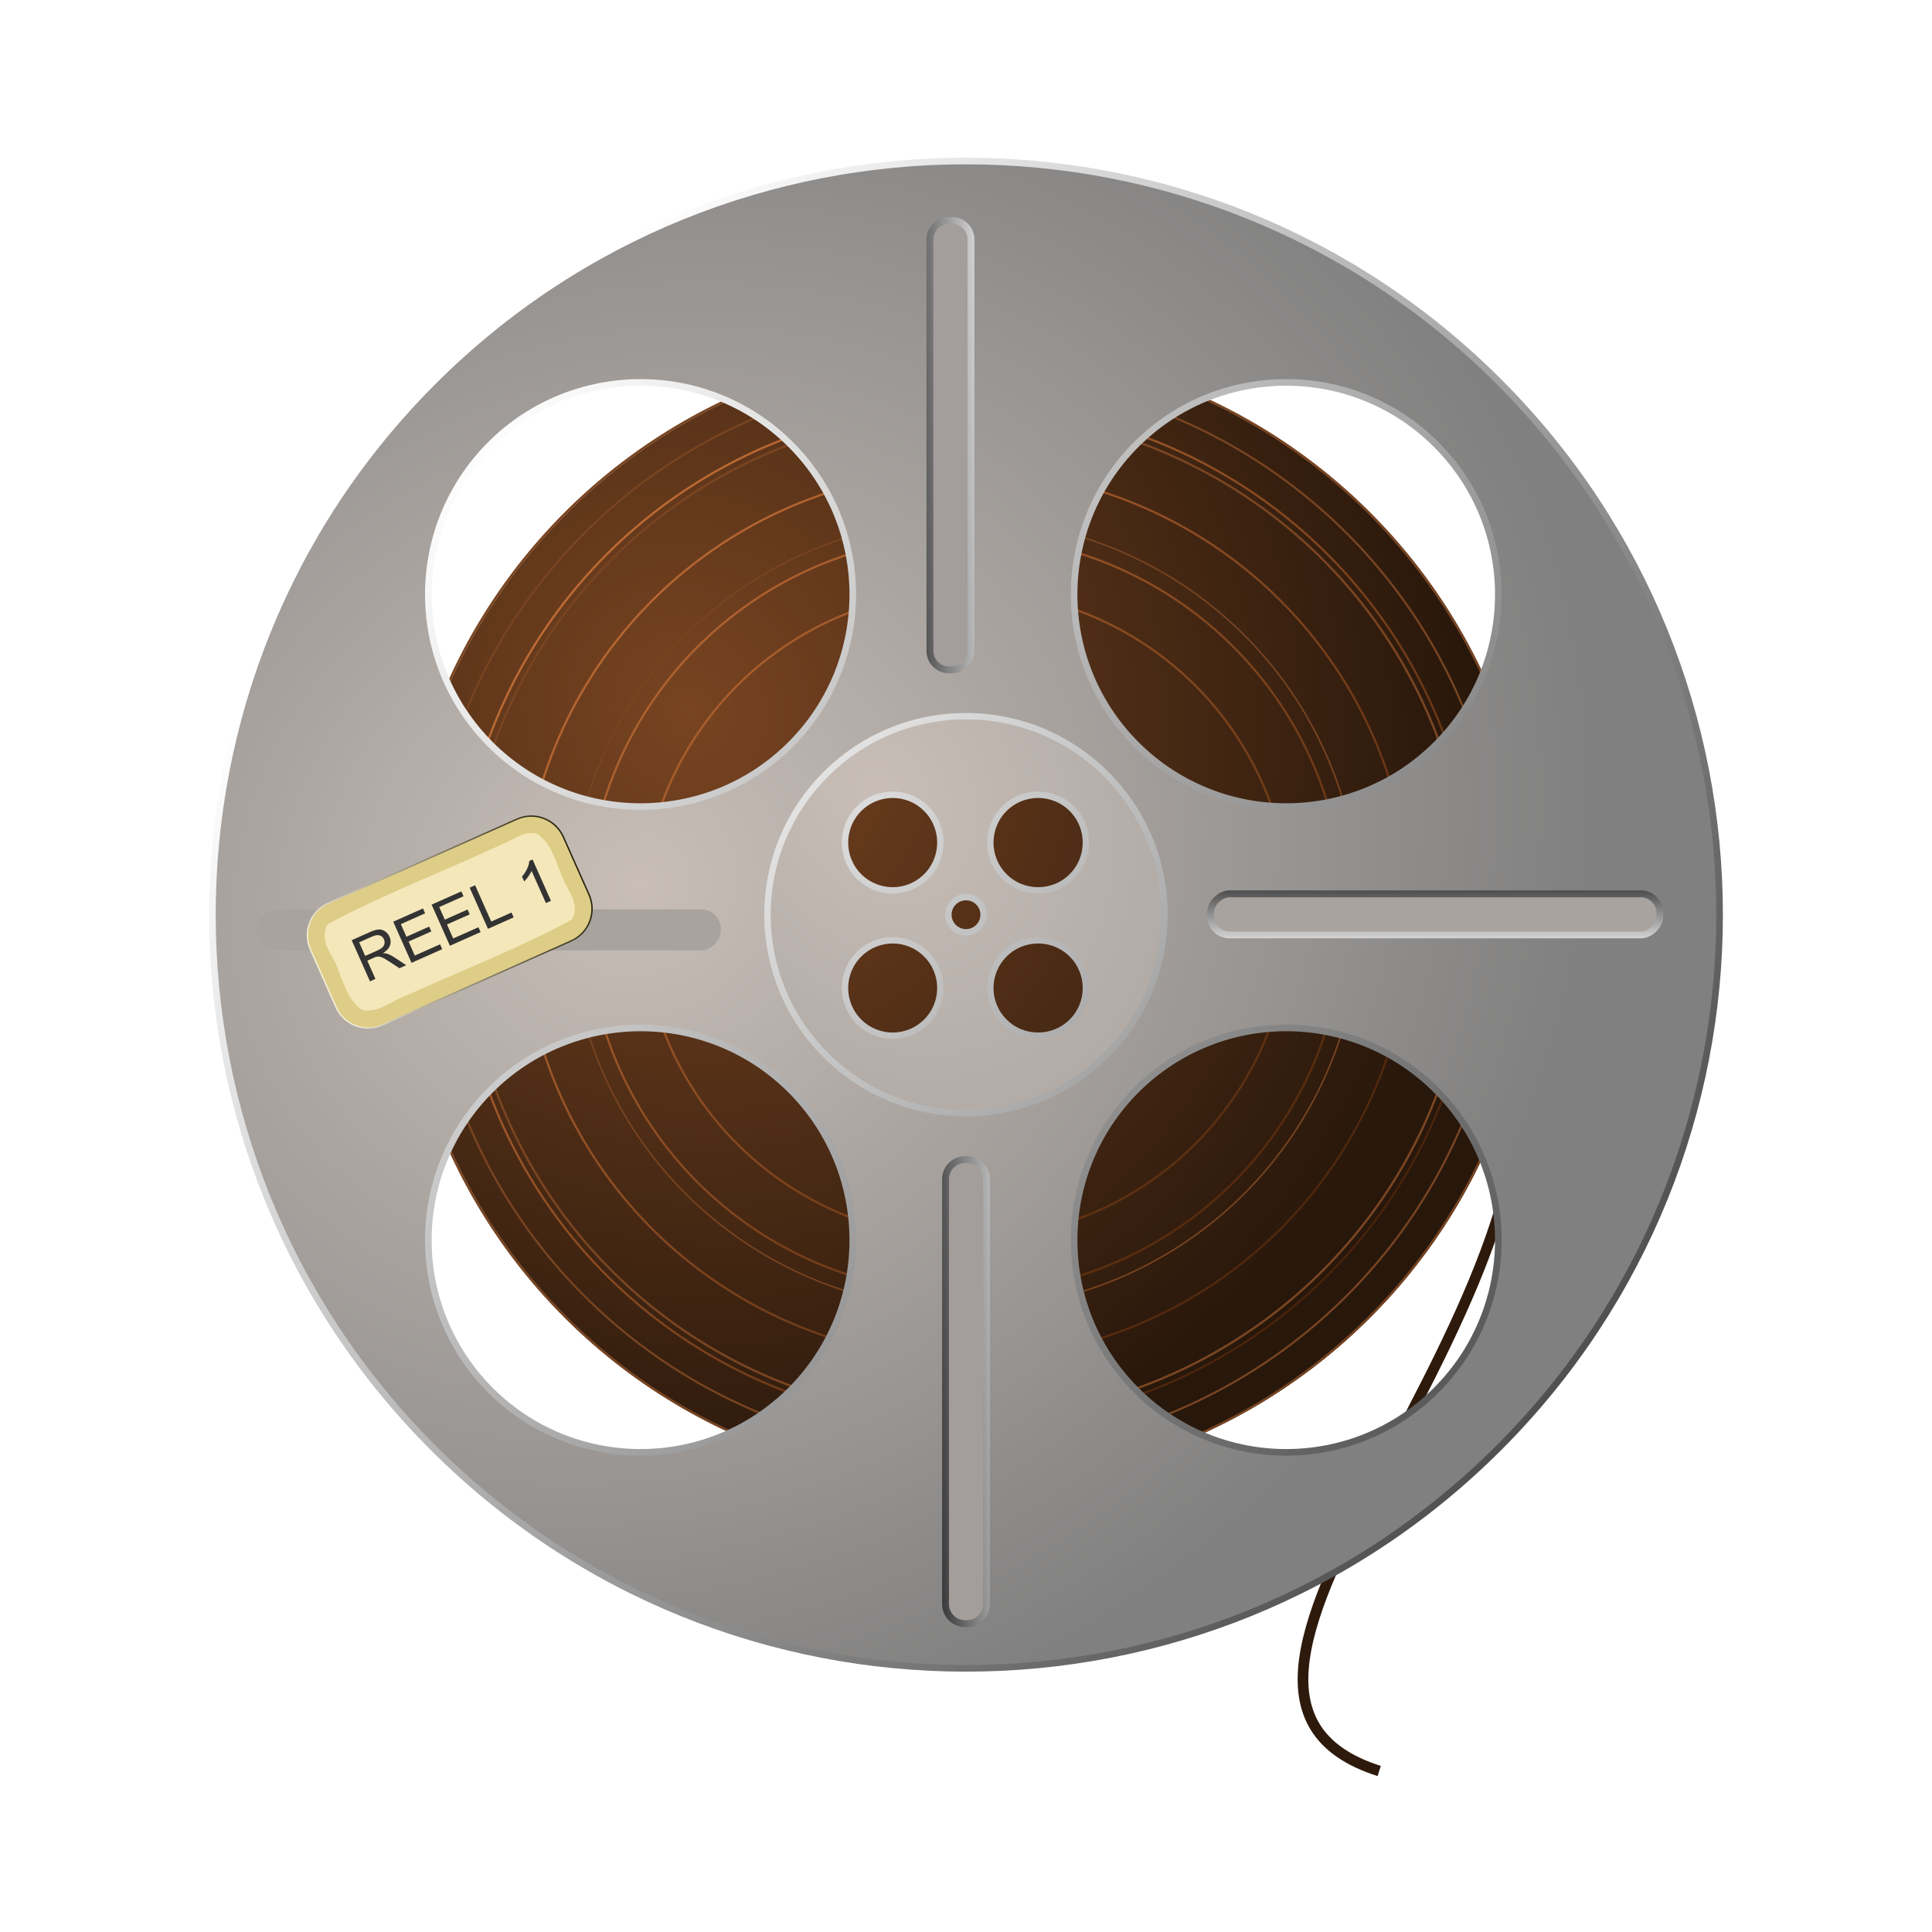 <svg:svg xmlns:dc="http://purl.org/dc/elements/1.1/" xmlns:ns1="http://sodipodi.sourceforge.net/DTD/sodipodi-0.dtd" xmlns:ns2="http://www.inkscape.org/namespaces/inkscape" xmlns:ns3="http://www.w3.org/1999/xlink" xmlns:ns5="http://creativecommons.org/ns#" xmlns:rdf="http://www.w3.org/1999/02/22-rdf-syntax-ns#" xmlns:svg="http://www.w3.org/2000/svg" height="271.316" id="svg2" version="1.0" viewBox="-29.365 -22.146 271.316 271.316" width="271.316" ns1:docname="filmreel.svg" ns1:version="0.32" ns2:output_extension="org.inkscape.output.svg.inkscape" ns2:version="0.46">
  <svg:defs id="defs5">
    <svg:linearGradient id="linearGradient2479">
      <svg:stop id="stop2481" offset="0" style="stop-color:#c8beb7" />
      <svg:stop id="stop2483" offset="1" style="stop-color:#808080" />
    </svg:linearGradient>
    <svg:linearGradient id="linearGradient2463" ns2:collect="always">
      <svg:stop id="stop2465" offset="0" style="stop-color:#ffffff" />
      <svg:stop id="stop2467" offset="1" style="stop-color:#4d4d4d" />
    </svg:linearGradient>
    <svg:radialGradient cx="362.32" cy="27.558" gradientTransform="matrix(.68 1.265 -1.197 .643 174.24 -388.32)" gradientUnits="userSpaceOnUse" id="radialGradient3267" r="84.165" ns2:collect="always">
      <svg:stop id="stop3263" offset="0" style="stop-color:#784421" />
      <svg:stop id="stop3265" offset="1" style="stop-color:#28170b" />
    </svg:radialGradient>
    <svg:linearGradient gradientUnits="userSpaceOnUse" id="linearGradient3275" x1="359.63" x2="481.77" y1="60.684" y2="175.09" ns2:collect="always">
      <svg:stop id="stop3271" offset="0" style="stop-color:#e9c6af" />
      <svg:stop id="stop3273" offset="1" style="stop-color:#28170b" />
    </svg:linearGradient>
    <svg:linearGradient gradientUnits="userSpaceOnUse" id="linearGradient3518" x1="215.87" x2="206.95" y1="136.04" y2="136.04" ns2:collect="always" ns3:href="#linearGradient2463" />
    <svg:linearGradient gradientUnits="userSpaceOnUse" id="linearGradient3618" x1="349.77" x2="553.01" y1="21.913" y2="196.28" ns2:collect="always">
      <svg:stop id="stop3578" offset="0" style="stop-color:#c87137" />
      <svg:stop id="stop3580" offset="1" style="stop-color:#2b1100" />
    </svg:linearGradient>
    <svg:linearGradient gradientUnits="userSpaceOnUse" id="linearGradient3620" x1="334.82" x2="567.96" y1="12.409" y2="212.42" ns2:collect="always">
      <svg:stop id="stop3584" offset="0" style="stop-color:#c87137" />
      <svg:stop id="stop3586" offset="1" style="stop-color:#2b1100" />
    </svg:linearGradient>
    <svg:linearGradient gradientUnits="userSpaceOnUse" id="linearGradient3622" x1="314.72" x2="588.06" y1="-.373" y2="234.13" ns2:collect="always">
      <svg:stop id="stop3590" offset="0" style="stop-color:#c87137" />
      <svg:stop id="stop3592" offset="1" style="stop-color:#2b1100" />
    </svg:linearGradient>
    <svg:linearGradient gradientUnits="userSpaceOnUse" id="linearGradient3624" x1="291.57" x2="611.21" y1="-15.095" y2="259.14" ns2:collect="always">
      <svg:stop id="stop3564" offset="0" style="stop-color:#c87137" />
      <svg:stop id="stop3566" offset="1" style="stop-color:#2b1100" />
    </svg:linearGradient>
    <svg:filter height="1.494" id="filter3383" width="1.203" x="-.102" y="-.247" ns2:collect="always">
      <svg:feGaussianBlur id="feGaussianBlur3385" stdDeviation="8.562" ns2:collect="always" />
    </svg:filter>
    <svg:linearGradient gradientUnits="userSpaceOnUse" id="linearGradient3411" x1="280.45" x2="510.78" y1="109.27" y2="109.27" ns2:collect="always">
      <svg:stop id="stop3389" offset="0" style="stop-color:#f4eed7" />
      <svg:stop id="stop3391" offset="1" style="stop-color:#28220b" />
    </svg:linearGradient>
    <svg:linearGradient gradientTransform="translate(-106.21 -28.693)" gradientUnits="userSpaceOnUse" id="linearGradient2471" x1="219.51" x2="202.24" y1="131.35" y2="131.87" ns2:collect="always">
      <svg:stop id="stop3514" offset="0" style="stop-color:#ffffff" />
      <svg:stop id="stop3516" offset="1" style="stop-color:#000000" />
    </svg:linearGradient>
    <svg:radialGradient cx="163.38" cy="92.206" gradientTransform="matrix(.767 1.275 -1.011 .608 61.89 -174.92)" gradientUnits="userSpaceOnUse" id="radialGradient2474" r="106.29" ns2:collect="always" ns3:href="#linearGradient2479" />
    <svg:linearGradient gradientTransform="translate(-106.21 -28.693)" gradientUnits="userSpaceOnUse" id="linearGradient2476" x1="172.49" x2="295.59" y1="98.247" y2="207.34" ns2:collect="always" ns3:href="#linearGradient2463" />
    <svg:radialGradient cx="158.83" cy="115.75" gradientTransform="matrix(.571 1.002 -1.129 .643 100.39 -131.58)" gradientUnits="userSpaceOnUse" id="radialGradient2480" r="106.29" ns2:collect="always" ns3:href="#linearGradient2479" />
    <svg:linearGradient gradientTransform="translate(-106.21 -28.693)" gradientUnits="userSpaceOnUse" id="linearGradient2482" x1="129" x2="289.7" y1="84.241" y2="213.98" ns2:collect="always" ns3:href="#linearGradient2463" />
  </svg:defs>
  <ns1:namedview bordercolor="#666666" borderopacity="1.0" gridtolerance="10.0" guidetolerance="10.0" id="base" objecttolerance="10.0" pagecolor="#ffffff" showgrid="false" ns2:current-layer="svg2" ns2:cx="50.270824" ns2:cy="135" ns2:pageopacity="0.0" ns2:pageshadow="2" ns2:window-height="480" ns2:window-width="640" ns2:zoom="0.95925929" />
  <svg:g id="g3271">
    <svg:path d="m512.31 117.78a83.665 83.665 0 1 1 -167.33 0 83.665 83.665 0 1 1 167.33 0z" id="path3530" style="stroke:#784421;stroke-width:.315;fill:none" transform="matrix(.844 0 0 .844 -255.32 6.944)" ns1:cx="428.64594" ns1:cy="117.78093" ns1:rx="83.665199" ns1:ry="83.665199" ns1:type="arc" />
    <svg:path d="m512.31 117.78a83.665 83.665 0 1 1 -167.33 0 83.665 83.665 0 1 1 167.33 0z" id="path3526" style="stroke:#784421;stroke-width:.315;fill:none" transform="matrix(.905 0 0 .905 -281.71 -.306)" ns1:cx="428.64594" ns1:cy="117.78093" ns1:rx="83.665199" ns1:ry="83.665199" ns1:type="arc" />
    <svg:path d="m512.31 117.78a83.665 83.665 0 1 1 -167.33 0 83.665 83.665 0 1 1 167.33 0z" id="path3520" style="stroke:#784421;stroke-width:.315;fill:none" transform="matrix(.954 0 0 .954 -302.44 -6.003)" ns1:cx="428.64594" ns1:cy="117.78093" ns1:rx="83.665199" ns1:ry="83.665199" ns1:type="arc" />
    <svg:path d="m512.31 117.78a83.665 83.665 0 1 1 -167.33 0 83.665 83.665 0 1 1 167.33 0z" id="path2435" style="fill-rule:evenodd;stroke:url(#linearGradient3275);stroke-width:.315;fill:url(#radialGradient3267)" transform="matrix(.954 0 0 .954 -302.44 -6.003)" ns1:cx="428.64594" ns1:cy="117.78093" ns1:rx="83.665199" ns1:ry="83.665199" ns1:type="arc" />
    <svg:g id="g3612" transform="translate(-366.47 13.006)">
      <svg:path d="m552.51 86.525a101.12 101.12 0 1 1 -202.24 0 101.12 101.12 0 1 1 202.24 0z" id="path3554" style="stroke:url(#linearGradient3618);stroke-width:.424;fill:none" transform="matrix(.708 0 0 .708 153.34 32.073)" ns1:cx="451.38995" ns1:cy="86.525093" ns1:rx="101.11969" ns1:ry="101.11969" ns1:type="arc" />
      <svg:path d="m552.51 86.525a101.12 101.12 0 1 1 -202.24 0 101.12 101.12 0 1 1 202.24 0z" id="path3556" style="stroke:url(#linearGradient3620);stroke-width:.486;fill:none" transform="matrix(.617 0 0 .617 194.3 39.925)" ns1:cx="451.38995" ns1:cy="86.525093" ns1:rx="101.11969" ns1:ry="101.11969" ns1:type="arc" />
      <svg:path d="m552.51 86.525a101.12 101.12 0 1 1 -202.24 0 101.12 101.12 0 1 1 202.24 0z" id="path3558" style="stroke:url(#linearGradient3622);stroke-width:.57;fill:none" transform="matrix(.526 0 0 .526 235.26 47.776)" ns1:cx="451.38995" ns1:cy="86.525093" ns1:rx="101.11969" ns1:ry="101.11969" ns1:type="arc" />
      <svg:path d="m552.51 86.525a101.12 101.12 0 1 1 -202.24 0 101.12 101.12 0 1 1 202.24 0z" id="path3560" style="stroke:url(#linearGradient3624);stroke-width:.667;fill:none" transform="matrix(.45 0 0 .45 269.67 54.371)" ns1:cx="451.38995" ns1:cy="86.525093" ns1:rx="101.11969" ns1:ry="101.11969" ns1:type="arc" />
    </svg:g>
    <svg:path d="m512.31 117.78a83.665 83.665 0 1 1 -167.33 0 83.665 83.665 0 1 1 167.33 0z" id="path3538" style="stroke:#784421;stroke-width:.315;fill:none" transform="matrix(.844 0 0 .844 -255.32 6.944)" ns1:cx="428.64594" ns1:cy="117.78093" ns1:rx="83.665199" ns1:ry="83.665199" ns1:type="arc" />
    <svg:g id="g3548" transform="translate(-106.21 -28.693)">
      <svg:path d="m512.31 117.78a83.665 83.665 0 1 1 -167.33 0 83.665 83.665 0 1 1 167.33 0z" id="path3534" style="stroke:#784421;stroke-width:.315;fill:none" transform="matrix(.954 0 0 .954 -196.24 22.69)" ns1:cx="428.64594" ns1:cy="117.78093" ns1:rx="83.665199" ns1:ry="83.665199" ns1:type="arc" />
      <svg:path d="m512.31 117.78a83.665 83.665 0 1 1 -167.33 0 83.665 83.665 0 1 1 167.33 0z" id="path3536" style="stroke:#784421;stroke-width:.315;fill:none" transform="matrix(.905 0 0 .905 -175.5 28.386)" ns1:cx="428.64594" ns1:cy="117.78093" ns1:rx="83.665199" ns1:ry="83.665199" ns1:type="arc" />
      <svg:path d="m512.31 117.78a83.665 83.665 0 1 1 -167.33 0 83.665 83.665 0 1 1 167.33 0z" id="path3540" style="stroke:#784421;stroke-width:.315;fill:none" transform="matrix(.844 0 0 .844 -149.12 35.637)" ns1:cx="428.64594" ns1:cy="117.78093" ns1:rx="83.665199" ns1:ry="83.665199" ns1:type="arc" />
      <svg:path d="m512.31 117.78a83.665 83.665 0 1 1 -167.33 0 83.665 83.665 0 1 1 167.33 0z" id="path3542" style="stroke:#784421;stroke-width:.315;fill:none" transform="matrix(.663 0 0 .663 -71.842 56.87)" ns1:cx="428.64594" ns1:cy="117.78093" ns1:rx="83.665199" ns1:ry="83.665199" ns1:type="arc" />
    </svg:g>
    <svg:path d="m182.75 118.21c12.34 42.6-54.24 96.95-18.43 108.35" id="path3626" style="stroke:#2e1a0c;stroke-width:1.5;fill:none" ns1:nodetypes="cc" />
    <svg:path d="m512.31 117.78a83.665 83.665 0 1 1 -167.33 0 83.665 83.665 0 1 1 167.33 0z" id="path3528" style="stroke:#784421;stroke-width:.315;fill:none" transform="matrix(.844 0 0 .844 -255.32 6.944)" ns1:cx="428.64594" ns1:cy="117.78093" ns1:rx="83.665199" ns1:ry="83.665199" ns1:type="arc" />
    <svg:path d="m106.29 0.464c-27.091 0-54.183 10.342-74.84 31-41.315 41.314-41.315 108.38 0 149.69 41.314 41.32 108.37 41.32 149.69 0 41.31-41.31 41.31-108.37 0-149.69-20.66-20.654-47.75-30.996-74.85-30.996zm-45.684 31.093c7.628 0 15.246 2.903 21.062 8.719 11.633 11.633 11.633 30.493 0 42.125-11.632 11.633-30.524 11.633-42.156 0-11.632-11.632-11.632-30.492 0-42.125 5.816-5.816 13.465-8.719 21.094-8.719zm90.654 0c7.63 0 15.25 2.903 21.06 8.719 11.64 11.633 11.64 30.493 0 42.125-11.63 11.633-30.49 11.633-42.12 0-11.63-11.632-11.63-30.492 0-42.125 5.82-5.816 13.43-8.719 21.06-8.719zm-44.97 50.907c6.11 0 12.19 2.347 16.85 7 9.3 9.304 9.3 24.386 0 33.686-9.31 9.31-24.386 9.31-33.69 0-9.305-9.3-9.305-24.382 0-33.686 4.652-4.653 10.74-7 16.84-7zm-45.684 39.746c7.628 0 15.246 2.91 21.062 8.72 11.633 11.63 11.633 30.53 0 42.16-11.632 11.63-30.524 11.63-42.156 0s-11.632-30.53 0-42.16c5.816-5.81 13.465-8.72 21.094-8.72zm90.654 0c7.63 0 15.25 2.91 21.06 8.72 11.64 11.63 11.64 30.53 0 42.16-11.63 11.63-30.49 11.63-42.12 0s-11.63-30.53 0-42.16c5.82-5.81 13.43-8.72 21.06-8.72z" id="path2384" style="fill-rule:evenodd;stroke:url(#linearGradient2482);stroke-width:.927px;fill:url(#radialGradient2480)" />
    <svg:path d="m106.29 79.182c-6.944 0-13.887 2.641-19.184 7.938-10.594 10.594-10.594 27.78 0 38.37 10.594 10.6 27.784 10.6 38.374 0 10.59-10.59 10.59-27.776 0-38.37-5.3-5.297-12.24-7.938-19.19-7.938zm0 3.282c6.11 0 12.19 2.347 16.85 7 9.3 9.304 9.3 24.386 0 33.686-9.31 9.31-24.386 9.31-33.69 0-9.305-9.3-9.305-24.382 0-33.686 4.652-4.653 10.74-7 16.84-7z" id="path2433" style="fill-rule:evenodd;stroke:#000000;stroke-width:.238px;fill:#ff0000" />
    <svg:path d="m106.29 78.432c-15.39 0-27.872 12.482-27.872 27.878 0 15.39 12.482 27.87 27.872 27.87 15.4 0 27.88-12.48 27.88-27.87 0-15.396-12.48-27.878-27.88-27.878zm-10.278 11.032c1.718 0 3.409 0.658 4.718 1.968 2.62 2.62 2.62 6.881 0 9.498-2.619 2.62-6.848 2.62-9.468 0-2.62-2.617-2.62-6.878 0-9.498 1.31-1.31 3.032-1.968 4.75-1.968zm20.408 0c1.72 0 3.44 0.658 4.75 1.968 2.62 2.62 2.62 6.881 0 9.498-2.62 2.62-6.88 2.62-9.5 0-2.62-2.617-2.62-6.878 0-9.498 1.31-1.31 3.03-1.968 4.75-1.968zm-10.13 14.376c0.64 0 1.27 0.24 1.75 0.72 0.97 0.96 0.97 2.53 0 3.5-0.96 0.96-2.53 0.96-3.5 0-0.96-0.97-0.96-2.54 0-3.5 0.49-0.48 1.12-0.72 1.75-0.72zm-10.278 6.06c1.718 0 3.409 0.66 4.718 1.97 2.62 2.62 2.62 6.85 0 9.47-2.619 2.62-6.848 2.62-9.468 0s-2.62-6.85 0-9.47c1.31-1.31 3.032-1.97 4.75-1.97zm20.408 0c1.72 0 3.44 0.66 4.75 1.97 2.62 2.62 2.62 6.85 0 9.47s-6.88 2.62-9.5 0-2.62-6.85 0-9.47c1.31-1.31 3.03-1.97 4.75-1.97z" id="path2452" style="fill-rule:evenodd;stroke:url(#linearGradient2476);stroke-width:0.9;fill:url(#radialGradient2474)" />
    <svg:path d="m103.9 8.82h0.43c1.47 0 2.66 1.191 2.66 2.67v57.762c0 1.479-1.19 2.67-2.66 2.67h-0.43c-1.48 0-2.67-1.191-2.67-2.67v-57.762c0-1.479 1.19-2.67 2.67-2.67zm2.27 131.88h0.24c1.53 0 2.76 1.23 2.76 2.76v59.65c0 1.53-1.23 2.76-2.76 2.76h-0.24c-1.52 0-2.75-1.23-2.75-2.76v-59.65c0-1.53 1.23-2.76 2.75-2.76z" id="rect3489" style="fill-rule:evenodd;stroke:url(#linearGradient2471);stroke-width:.968px;fill:#a39e9b" />
    <svg:g id="g3497" style="stroke:url(#linearGradient3518);fill:#a8a39f" transform="matrix(0 1 -1 0 241.25 -104.06)">
      <svg:rect height="63.102" id="rect3493" ry="2.67" style="fill-rule:evenodd;stroke:url(#linearGradient3518);stroke-width:.968px;fill:#a8a39f" width="5.766" x="207.44" y="37.513" />
      <svg:rect height="65.172" id="rect3495" ry="2.757" style="fill-rule:evenodd;stroke:url(#linearGradient3518);stroke-width:.982px;fill:#a8a39f" width="5.751" x="209.62" y="169.39" />
    </svg:g>
    <svg:g id="g3404" transform="matrix(.155 -.069 .069 .155 -35.071 117.7)">
      <svg:g id="g3396">
        <svg:path d="m310.14 54.096h170.96c16.12 0 29.1 12.979 29.1 29.1v52.134c0 16.13-12.98 29.1-29.1 29.1h-24.5-146.46c-16.13 0-29.1-12.97-29.1-29.1v-52.134c0-16.121 12.97-29.1 29.1-29.1z" id="rect2545" style="fill-rule:evenodd;stroke:url(#linearGradient3411);stroke-width:1.163px;fill:#decd87" ns1:nodetypes="cccccccccc" />
        <svg:path d="m477.12 67.688c-58.04 1.996-116.19-2.014-174.18 2.093-10.34 6.387-8.72 20.286-7.5 30.629 0.15 15.05-3.83 31.75 3.97 45.5 10.78 8.73 25.4 3.19 37.93 4.33 50.45-0.5 100.98 2.26 151.35-1.71 10.16-6.62 8.03-20.41 7.09-30.72-0.15-15.08 3.95-31.945-4.22-45.591-3.93-3.395-9.28-4.788-14.44-4.531z" id="rect2549" style="opacity:.813;filter:url(#filter3383);fill-rule:evenodd;fill:#fff6d5" />
      </svg:g>
      <svg:path d="m315.37 127.26v-37.263h16.52c3.33 0 5.85 0.339 7.58 1.017 1.73 0.661 3.11 1.839 4.14 3.533 1.04 1.695 1.55 3.567 1.55 5.613 0 2.65-0.85 4.88-2.56 6.69-1.72 1.81-4.36 2.96-7.93 3.46 1.3 0.62 2.29 1.24 2.97 1.85 1.44 1.32 2.8 2.98 4.09 4.96l6.48 10.14h-6.2l-4.93-7.75c-1.44-2.24-2.63-3.95-3.56-5.14-0.93-1.18-1.77-2.01-2.51-2.49-0.73-0.47-1.48-0.8-2.24-0.99-0.56-0.12-1.48-0.18-2.75-0.18h-5.72v16.55h-4.93m4.93-20.82h10.6c2.26 0 4.02-0.23 5.29-0.68 1.27-0.48 2.24-1.22 2.9-2.24 0.66-1.03 0.99-2.15 0.99-3.36 0-1.758-0.64-3.207-1.93-4.342-1.27-1.135-3.29-1.703-6.05-1.703h-11.8v12.325m32.72 20.82v-37.263h26.94v4.398h-22.01v11.415h20.61v4.37h-20.61v12.68h22.87v4.4h-27.8m34.77 0v-37.263h26.94v4.398h-22.01v11.415h20.61v4.37h-20.61v12.68h22.88v4.4h-27.81m34.47 0v-37.263h4.93v32.863h18.35v4.4h-23.28m57.06 0h-4.58v-29.154c-1.1 1.05-2.55 2.104-4.34 3.154-1.78 1.05-3.38 1.84-4.81 2.36v-4.421c2.56-1.204 4.8-2.661 6.71-4.372 1.92-1.712 3.27-3.372 4.07-4.982h2.95v37.415" id="text3400" style="fill:#333333" />
    </svg:g>
  </svg:g>
</svg:svg>